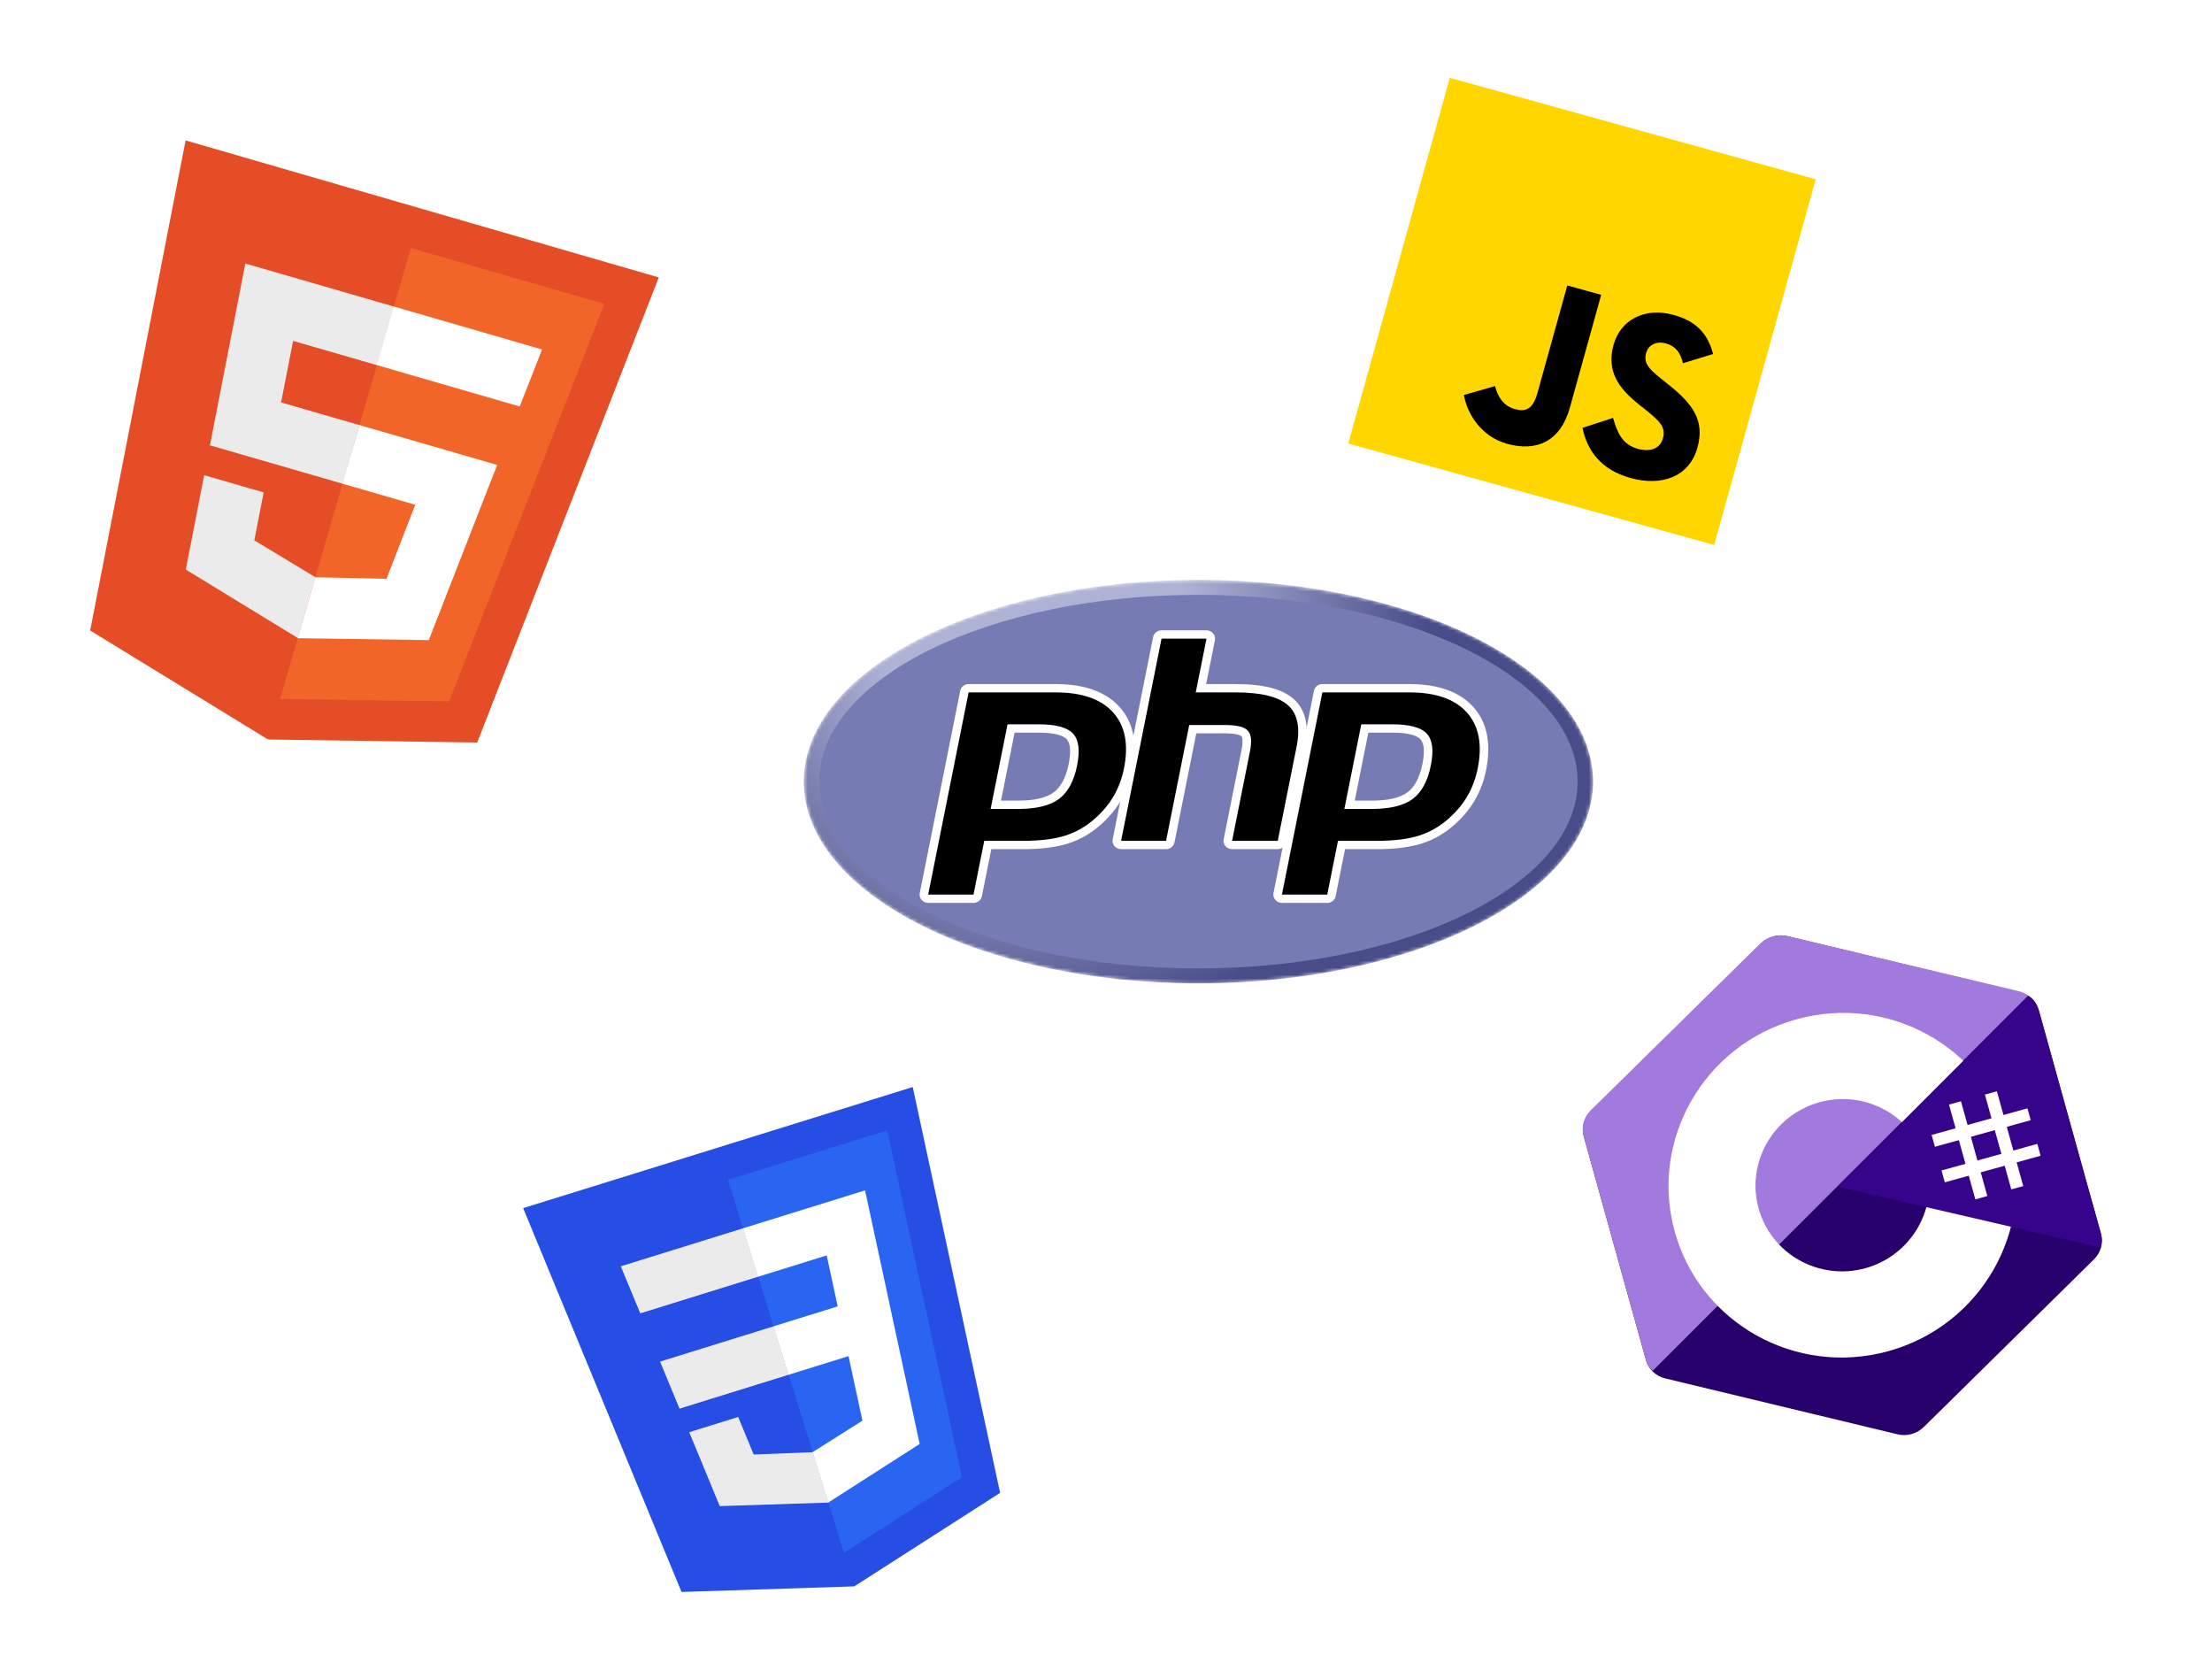 <svg width="623" height="466" viewBox="0 0 623 466" fill="none" xmlns="http://www.w3.org/2000/svg">
<g clip-path="url(#clip0_193_40)">
<path d="M25.396 177.535L52.27 39.538L185.54 78.114L134.404 209.068L75.486 208.221L25.396 177.535Z" fill="#E44D26"/>
<path d="M126.492 197.495L170.194 85.592L115.716 69.823L78.885 196.819L126.492 197.495Z" fill="#F16529"/>
<path d="M110.876 86.299L69.095 74.205L59.13 125.388L96.467 136.195L101.25 119.703L79.174 113.312L82.547 95.981L106.149 102.813L110.933 86.316L110.876 86.299ZM88.843 162.484L88.766 162.483L71.624 152.145L74.258 138.649L57.5 133.799L52.327 160.372L83.796 179.604L83.878 179.603L88.843 162.484Z" fill="#EBEBEB"/>
<path d="M96.41 136.179L116.956 142.126L108.865 162.965L88.816 162.542L83.839 179.703L120.762 180.232L140.03 130.917L101.253 119.693L96.41 136.179ZM150.987 102.708L152.667 98.396L110.867 86.296L106.084 102.789L146.382 114.454L147.788 110.842L150.987 102.708Z" fill="white"/>
</g>
<g clip-path="url(#clip1_193_40)">
<path d="M257.063 306.078L281.68 420.348L240.6 446.677L191.949 448.253L147.346 340.175L257.063 306.078Z" fill="#264DE4"/>
<path d="M237.724 437.204L270.919 415.929L249.883 318.28L205.035 332.217L237.724 437.204Z" fill="#2965F1"/>
<path d="M217.874 373.453L185.906 383.387L191.383 396.64L222.12 387.088L217.874 373.453Z" fill="#EBEBEB"/>
<path d="M209.281 345.853L209.233 345.868L174.839 356.557L180.333 369.805L213.527 359.489L209.281 345.853Z" fill="#EBEBEB"/>
<path d="M194.119 403.268L202.71 424.08L233.261 423.091L233.319 423.054L228.901 408.867L228.846 408.901L212.272 409.555L207.908 398.983L200.474 401.293L194.119 403.268Z" fill="#EBEBEB"/>
<path d="M238.986 381.847L242.899 400.027L228.857 408.893L233.274 423.079L259.021 406.581L258.51 404.213L250.56 367.311L249.755 363.545L243.641 335.175L209.233 345.868L213.479 359.504L232.834 353.489L235.932 367.841L217.827 373.467L222.073 387.103L238.986 381.847Z" fill="white"/>
</g>
<g clip-path="url(#clip2_193_40)">
<path d="M379.734 124.885L408.32 21.92L511.384 50.478L482.798 153.443L379.734 124.885Z" fill="#FFD600"/>
<path d="M454.31 117.664C455.398 121.428 456.696 125.105 461.257 126.369C465.087 127.43 467.625 126.085 468.355 123.454C469.23 120.305 467.462 118.61 463.756 115.609L461.719 113.985C455.836 109.312 452.384 104.542 454.461 97.063C456.375 90.17 463.113 86.388 471.367 88.675C477.244 90.304 480.902 93.507 482.47 99.677L473.997 102.279C473.198 99.014 471.795 97.428 469.141 96.692C466.433 95.942 464.244 97.174 463.624 99.405C462.859 102.162 464.267 103.754 467.758 106.56L469.795 108.184C476.726 113.705 480.209 118.348 478.078 126.024C475.782 134.296 467.984 137.017 459.207 134.585C450.621 132.206 446.94 126.551 445.706 120.47L454.31 117.664Z" fill="#000001"/>
<path d="M421.075 108.708C421.804 111.701 423.452 114.304 426.619 115.181C429.648 116.021 431.723 115.308 433.013 110.661L441.422 80.375L450.964 83.019L442.149 114.769C439.475 124.399 432.668 127.231 424.503 124.969C417.125 122.925 413.186 116.455 412.304 111.215L421.075 108.708Z" fill="#000001"/>
</g>
<g clip-path="url(#clip3_193_40)">
<path d="M495.991 265.643C497.927 263.736 500.747 262.953 503.387 263.59C516.449 266.732 555.757 276.191 568.823 279.332C571.465 279.964 573.528 281.921 574.235 284.464C577.73 297.029 588.247 334.847 591.742 347.411C592.449 349.954 591.693 352.694 589.756 354.601C580.189 364.024 551.399 392.386 541.828 401.81C539.892 403.717 537.072 404.499 534.432 403.863C521.37 400.721 482.062 391.262 468.996 388.121C466.356 387.485 464.294 385.53 463.587 382.988C460.093 370.423 449.575 332.605 446.08 320.04C445.373 317.498 446.13 314.758 448.066 312.851C457.63 303.429 486.427 275.065 495.991 265.643Z" fill="#28006B"/>
<path d="M465.513 385.941C464.285 385.002 463.844 383.91 463.421 382.392C459.947 369.9 449.49 332.299 446.015 319.804C445.311 317.275 446.068 314.549 448.001 312.655C457.538 303.279 486.244 275.059 495.78 265.681C497.711 263.782 500.811 262.951 503.446 263.581C516.458 266.698 555.461 275.95 568.473 279.067C569.524 279.321 570.389 279.739 571.233 280.371L465.513 385.941Z" fill="#A279DD"/>
<path d="M505.921 287.017C479.851 294.254 464.523 321.042 471.696 346.833C478.869 372.623 505.832 387.673 531.902 380.436C557.972 373.2 573.299 346.411 566.127 320.621C558.954 294.831 531.99 279.781 505.921 287.017ZM525.407 357.081C512.389 360.695 498.885 353.158 495.304 340.28C491.722 327.401 499.398 313.986 512.416 310.372C525.434 306.759 538.937 314.295 542.519 327.174C546.101 340.052 538.425 353.468 525.407 357.081Z" fill="white"/>
<path d="M571.236 280.406C573.424 281.534 574.066 283.972 574.598 285.884C578.119 298.546 588.027 334.589 591.686 347.212C592.067 348.529 592.013 350.043 591.643 351.274L517.539 334.108L571.236 280.406Z" fill="#36048B"/>
<path d="M548.925 311.02L552.297 310.084L559.721 336.775L556.348 337.711L548.925 311.02ZM559.042 308.211L562.415 307.275L569.838 333.966L566.466 334.902L559.042 308.211Z" fill="white"/>
<path d="M546.819 329.574L573.8 322.085L574.728 325.421L547.747 332.91L546.819 329.574ZM544.036 319.565L571.016 312.076L571.944 315.412L544.964 322.901L544.036 319.565Z" fill="white"/>
</g>
<g filter="url(#filter0_d_193_40)">
<mask id="mask0_193_40" style="mask-type:luminance" maskUnits="userSpaceOnUse" x="226" y="159" width="223" height="114">
<path d="M226.379 216.082C226.379 247.457 276.144 272.892 337.531 272.892C398.917 272.892 448.682 247.457 448.682 216.082C448.682 184.707 398.917 159.272 337.531 159.272C276.144 159.272 226.379 184.708 226.379 216.082Z" fill="white"/>
</mask>
<g mask="url(#mask0_193_40)">
<path d="M226.379 216.082C226.379 247.457 276.144 272.892 337.531 272.892C398.917 272.892 448.682 247.457 448.682 216.082C448.682 184.707 398.917 159.272 337.531 159.272C276.144 159.272 226.379 184.708 226.379 216.082Z" fill="url(#paint0_radial_193_40)"/>
</g>
<mask id="mask1_193_40" style="mask-type:luminance" maskUnits="userSpaceOnUse" x="221" y="152" width="233" height="128">
<path d="M221.747 152.804H453.314V279.36H221.747V152.804Z" fill="white"/>
</mask>
<g mask="url(#mask1_193_40)">
<path d="M337.531 268.673C396.52 268.673 444.34 245.127 444.34 216.082C444.34 187.037 396.52 163.491 337.531 163.491C278.541 163.491 230.721 187.037 230.721 216.082C230.721 245.127 278.541 268.673 337.531 268.673Z" fill="#777BB3"/>
</g>
<mask id="mask2_193_40" style="mask-type:luminance" maskUnits="userSpaceOnUse" x="221" y="152" width="233" height="128">
<path d="M221.747 152.804H453.314V279.36H221.747V152.804Z" fill="white"/>
</mask>
<g mask="url(#mask2_193_40)">
<path d="M286.768 222.603C291.619 222.603 295.24 221.734 297.531 220.021C299.797 218.326 301.363 215.387 302.183 211.29C302.948 207.459 302.657 204.785 301.317 203.342C299.948 201.867 296.986 201.12 292.516 201.12H284.765L280.467 222.603H286.768L286.768 222.603ZM261.415 249.066C261.055 249.066 260.714 248.91 260.485 248.64C260.372 248.506 260.29 248.35 260.247 248.183C260.203 248.015 260.198 247.84 260.232 247.671L271.62 190.74C271.674 190.473 271.821 190.233 272.037 190.06C272.253 189.887 272.524 189.792 272.804 189.792H297.349C305.063 189.792 310.805 191.823 314.414 195.842C318.042 199.876 319.163 205.518 317.744 212.606C317.167 215.494 316.174 218.176 314.793 220.579C313.41 222.983 311.583 225.207 309.362 227.191C306.702 229.61 303.692 231.364 300.422 232.396C297.205 233.414 293.073 233.931 288.141 233.931H278.203L275.364 248.119C275.311 248.385 275.164 248.626 274.948 248.799C274.732 248.972 274.461 249.067 274.181 249.067H261.415V249.066Z" fill="black"/>
<path d="M285.759 202.291H292.517C297.912 202.291 299.786 203.441 300.423 204.127C301.48 205.265 301.679 207.665 301 211.067C300.237 214.875 298.823 217.576 296.796 219.092C294.721 220.644 291.347 221.431 286.769 221.431H281.931L285.759 202.291ZM297.35 188.62H272.805C272.245 188.62 271.702 188.809 271.27 189.155C270.838 189.501 270.544 189.982 270.437 190.516L259.048 247.448C258.981 247.787 258.991 248.137 259.078 248.472C259.166 248.807 259.329 249.119 259.555 249.385C259.781 249.652 260.066 249.867 260.387 250.014C260.709 250.162 261.06 250.238 261.416 250.238H274.18C274.74 250.238 275.283 250.049 275.715 249.703C276.147 249.357 276.441 248.876 276.548 248.342L279.197 235.102H288.142C293.2 235.102 297.458 234.566 300.798 233.51C304.231 232.426 307.391 230.588 310.186 228.048C312.499 225.981 314.408 223.66 315.847 221.151C317.286 218.641 318.327 215.841 318.93 212.83C320.423 205.368 319.21 199.392 315.323 195.071C311.475 190.791 305.428 188.62 297.351 188.62M279.005 223.775H286.769C291.915 223.775 295.749 222.833 298.267 220.949C300.785 219.065 302.485 215.92 303.368 211.513C304.212 207.282 303.828 204.297 302.214 202.557C300.601 200.817 297.366 199.948 292.517 199.948H283.772L279.005 223.774M297.351 190.964C304.735 190.964 310.122 192.846 313.508 196.612C316.893 200.377 317.913 205.634 316.562 212.382C316.006 215.162 315.065 217.704 313.742 220.007C312.418 222.31 310.685 224.418 308.547 226.329C305.998 228.646 303.166 230.297 300.051 231.281C296.935 232.268 292.967 232.759 288.143 232.759H277.209L274.182 247.895H261.418L272.805 190.964H297.35" fill="white"/>
<path d="M347.011 233.93C346.651 233.93 346.31 233.774 346.081 233.503C345.852 233.233 345.759 232.879 345.828 232.535L350.865 207.345C351.345 204.949 351.226 203.23 350.533 202.503C350.108 202.059 348.833 201.314 345.062 201.314H335.936L329.602 232.981C329.548 233.248 329.401 233.489 329.185 233.662C328.969 233.835 328.698 233.93 328.418 233.93H315.754C315.576 233.93 315.401 233.891 315.24 233.818C315.079 233.744 314.937 233.637 314.823 233.503C314.71 233.37 314.629 233.214 314.585 233.046C314.541 232.879 314.536 232.704 314.57 232.534L325.959 175.604C326.012 175.337 326.159 175.096 326.375 174.923C326.591 174.75 326.863 174.656 327.143 174.656H339.806C339.984 174.656 340.16 174.694 340.321 174.768C340.482 174.841 340.624 174.949 340.737 175.082C340.85 175.215 340.932 175.371 340.975 175.539C341.019 175.706 341.024 175.881 340.99 176.051L338.242 189.792H348.06C355.54 189.792 360.612 191.073 363.566 193.709C366.582 196.398 367.517 200.697 366.359 206.489L361.061 232.982C361.007 233.249 360.86 233.49 360.644 233.663C360.428 233.836 360.157 233.93 359.877 233.93H347.012L347.011 233.93Z" fill="black"/>
<path d="M339.806 173.484H327.142C326.582 173.484 326.04 173.673 325.608 174.019C325.176 174.365 324.881 174.846 324.774 175.38L313.386 232.311C313.318 232.65 313.328 233 313.416 233.335C313.503 233.67 313.666 233.982 313.892 234.249C314.119 234.516 314.403 234.73 314.725 234.878C315.047 235.025 315.398 235.102 315.754 235.102H328.417C328.977 235.102 329.52 234.912 329.952 234.566C330.384 234.22 330.679 233.739 330.785 233.205L336.93 202.486H345.062C348.827 202.486 349.617 203.267 349.648 203.301C349.877 203.539 350.177 204.645 349.681 207.121L344.644 232.311C344.576 232.65 344.586 233 344.674 233.335C344.762 233.67 344.924 233.982 345.151 234.249C345.377 234.516 345.661 234.73 345.983 234.878C346.305 235.025 346.656 235.102 347.012 235.102H359.877C360.437 235.102 360.979 234.912 361.411 234.566C361.843 234.22 362.138 233.739 362.245 233.205L367.543 206.712C368.787 200.494 367.723 195.829 364.383 192.846C361.196 190.002 355.857 188.62 348.061 188.62H339.705L342.175 176.275C342.243 175.935 342.233 175.585 342.145 175.25C342.058 174.915 341.895 174.603 341.669 174.337C341.442 174.07 341.158 173.855 340.836 173.708C340.514 173.56 340.163 173.484 339.807 173.484M339.807 175.827L336.78 190.963H348.062C355.16 190.963 360.056 192.167 362.752 194.572C365.447 196.976 366.253 200.876 365.177 206.266L359.878 232.758H347.013L352.05 207.569C352.624 204.703 352.413 202.749 351.418 201.706C350.422 200.664 348.304 200.142 345.064 200.142H334.942L328.418 232.758H315.754L327.143 175.827H339.807" fill="white"/>
<path d="M386.397 222.603C391.247 222.603 394.868 221.734 397.159 220.021C399.425 218.326 400.991 215.388 401.812 211.29C402.577 207.459 402.285 204.785 400.945 203.342C399.576 201.867 396.614 201.12 392.144 201.12H384.393L380.095 222.603H386.396L386.397 222.603ZM361.044 249.066C360.684 249.066 360.343 248.91 360.114 248.64C360.001 248.506 359.919 248.35 359.875 248.183C359.832 248.015 359.826 247.841 359.86 247.671L371.249 190.74C371.302 190.473 371.45 190.233 371.666 190.06C371.882 189.887 372.153 189.792 372.433 189.792H396.978C404.693 189.792 410.434 191.823 414.043 195.842C417.671 199.876 418.791 205.517 417.373 212.606C416.795 215.494 415.802 218.176 414.421 220.579C413.038 222.983 411.212 225.207 408.99 227.191C406.33 229.61 403.32 231.364 400.051 232.396C396.833 233.414 392.702 233.931 387.77 233.931H377.829L374.992 248.119C374.939 248.386 374.792 248.626 374.575 248.799C374.359 248.972 374.088 249.067 373.808 249.067H361.044L361.044 249.066Z" fill="black"/>
<path d="M385.388 202.291H392.145C397.54 202.291 399.415 203.441 400.051 204.127C401.109 205.265 401.308 207.665 400.628 211.066C399.865 214.875 398.451 217.576 396.424 219.092C394.349 220.644 390.975 221.431 386.397 221.431H381.56L385.388 202.291ZM396.978 188.62H372.433C371.873 188.62 371.331 188.809 370.899 189.155C370.467 189.501 370.172 189.982 370.065 190.516L358.677 247.448C358.609 247.787 358.619 248.137 358.707 248.472C358.795 248.807 358.957 249.119 359.184 249.385C359.41 249.652 359.694 249.867 360.016 250.014C360.337 250.162 360.689 250.238 361.045 250.238H373.809C374.369 250.238 374.911 250.049 375.343 249.703C375.775 249.357 376.07 248.876 376.177 248.342L378.825 235.102H387.77C392.828 235.102 397.086 234.566 400.426 233.51C403.859 232.426 407.019 230.588 409.815 228.047C412.128 225.981 414.032 223.66 415.475 221.151C416.918 218.641 417.956 215.841 418.558 212.83C420.051 205.368 418.838 199.392 414.952 195.07C411.103 190.791 405.057 188.62 396.979 188.62M378.634 223.775H386.397C391.543 223.775 395.377 222.833 397.895 220.949C400.414 219.065 402.113 215.92 402.996 211.513C403.841 207.282 403.457 204.297 401.842 202.557C400.228 200.817 396.994 199.948 392.146 199.948H383.4L378.634 223.774M396.979 190.964C404.363 190.964 409.75 192.846 413.136 196.612C416.522 200.377 417.541 205.634 416.19 212.382C415.634 215.162 414.694 217.704 413.37 220.007C412.046 222.31 410.313 224.418 408.175 226.329C405.626 228.646 402.794 230.297 399.679 231.281C396.563 232.268 392.595 232.759 387.771 232.759H376.837L373.81 247.895H361.046L372.434 190.964H396.979" fill="white"/>
</g>
</g>
<defs>
<filter id="filter0_d_193_40" x="189.13" y="139.265" width="300.589" height="152.106" filterUnits="userSpaceOnUse" color-interpolation-filters="sRGB">
<feFlood flood-opacity="0" result="BackgroundImageFix"/>
<feColorMatrix in="SourceAlpha" type="matrix" values="0 0 0 0 0 0 0 0 0 0 0 0 0 0 0 0 0 0 127 0" result="hardAlpha"/>
<feOffset dy="4"/>
<feGaussianBlur stdDeviation="2"/>
<feComposite in2="hardAlpha" operator="out"/>
<feColorMatrix type="matrix" values="0 0 0 0 0 0 0 0 0 0 0 0 0 0 0 0 0 0 0.25 0"/>
<feBlend mode="normal" in2="BackgroundImageFix" result="effect1_dropShadow_193_40"/>
<feBlend mode="normal" in="SourceGraphic" in2="effect1_dropShadow_193_40" result="shape"/>
</filter>
<radialGradient id="paint0_radial_193_40" cx="0" cy="0" r="1" gradientUnits="userSpaceOnUse" gradientTransform="translate(293.115 179.245) scale(145.958 141.812)">
<stop stop-color="#AEB2D5"/>
<stop offset="0.3" stop-color="#AEB2D5"/>
<stop offset="0.75" stop-color="#484C89"/>
<stop offset="1" stop-color="#484C89"/>
</radialGradient>
<clipPath id="clip0_193_40">
<rect width="157.347" height="155.581" fill="white" transform="matrix(0.961 0.278 -0.279 0.96 43.335 36.947)"/>
</clipPath>
<clipPath id="clip1_193_40">
<rect width="130.302" height="129.379" fill="white" transform="matrix(0.955 -0.297 0.297 0.955 139.958 342.47)"/>
</clipPath>
<clipPath id="clip2_193_40">
<rect width="142.597" height="142.479" fill="white" transform="matrix(0.964 0.267 -0.268 0.964 395.907 0)"/>
</clipPath>
<clipPath id="clip3_193_40">
<rect width="168.002" height="166.225" fill="white" transform="matrix(0.964 -0.267 0.268 0.963 415.701 276.121)"/>
</clipPath>
</defs>
</svg>
